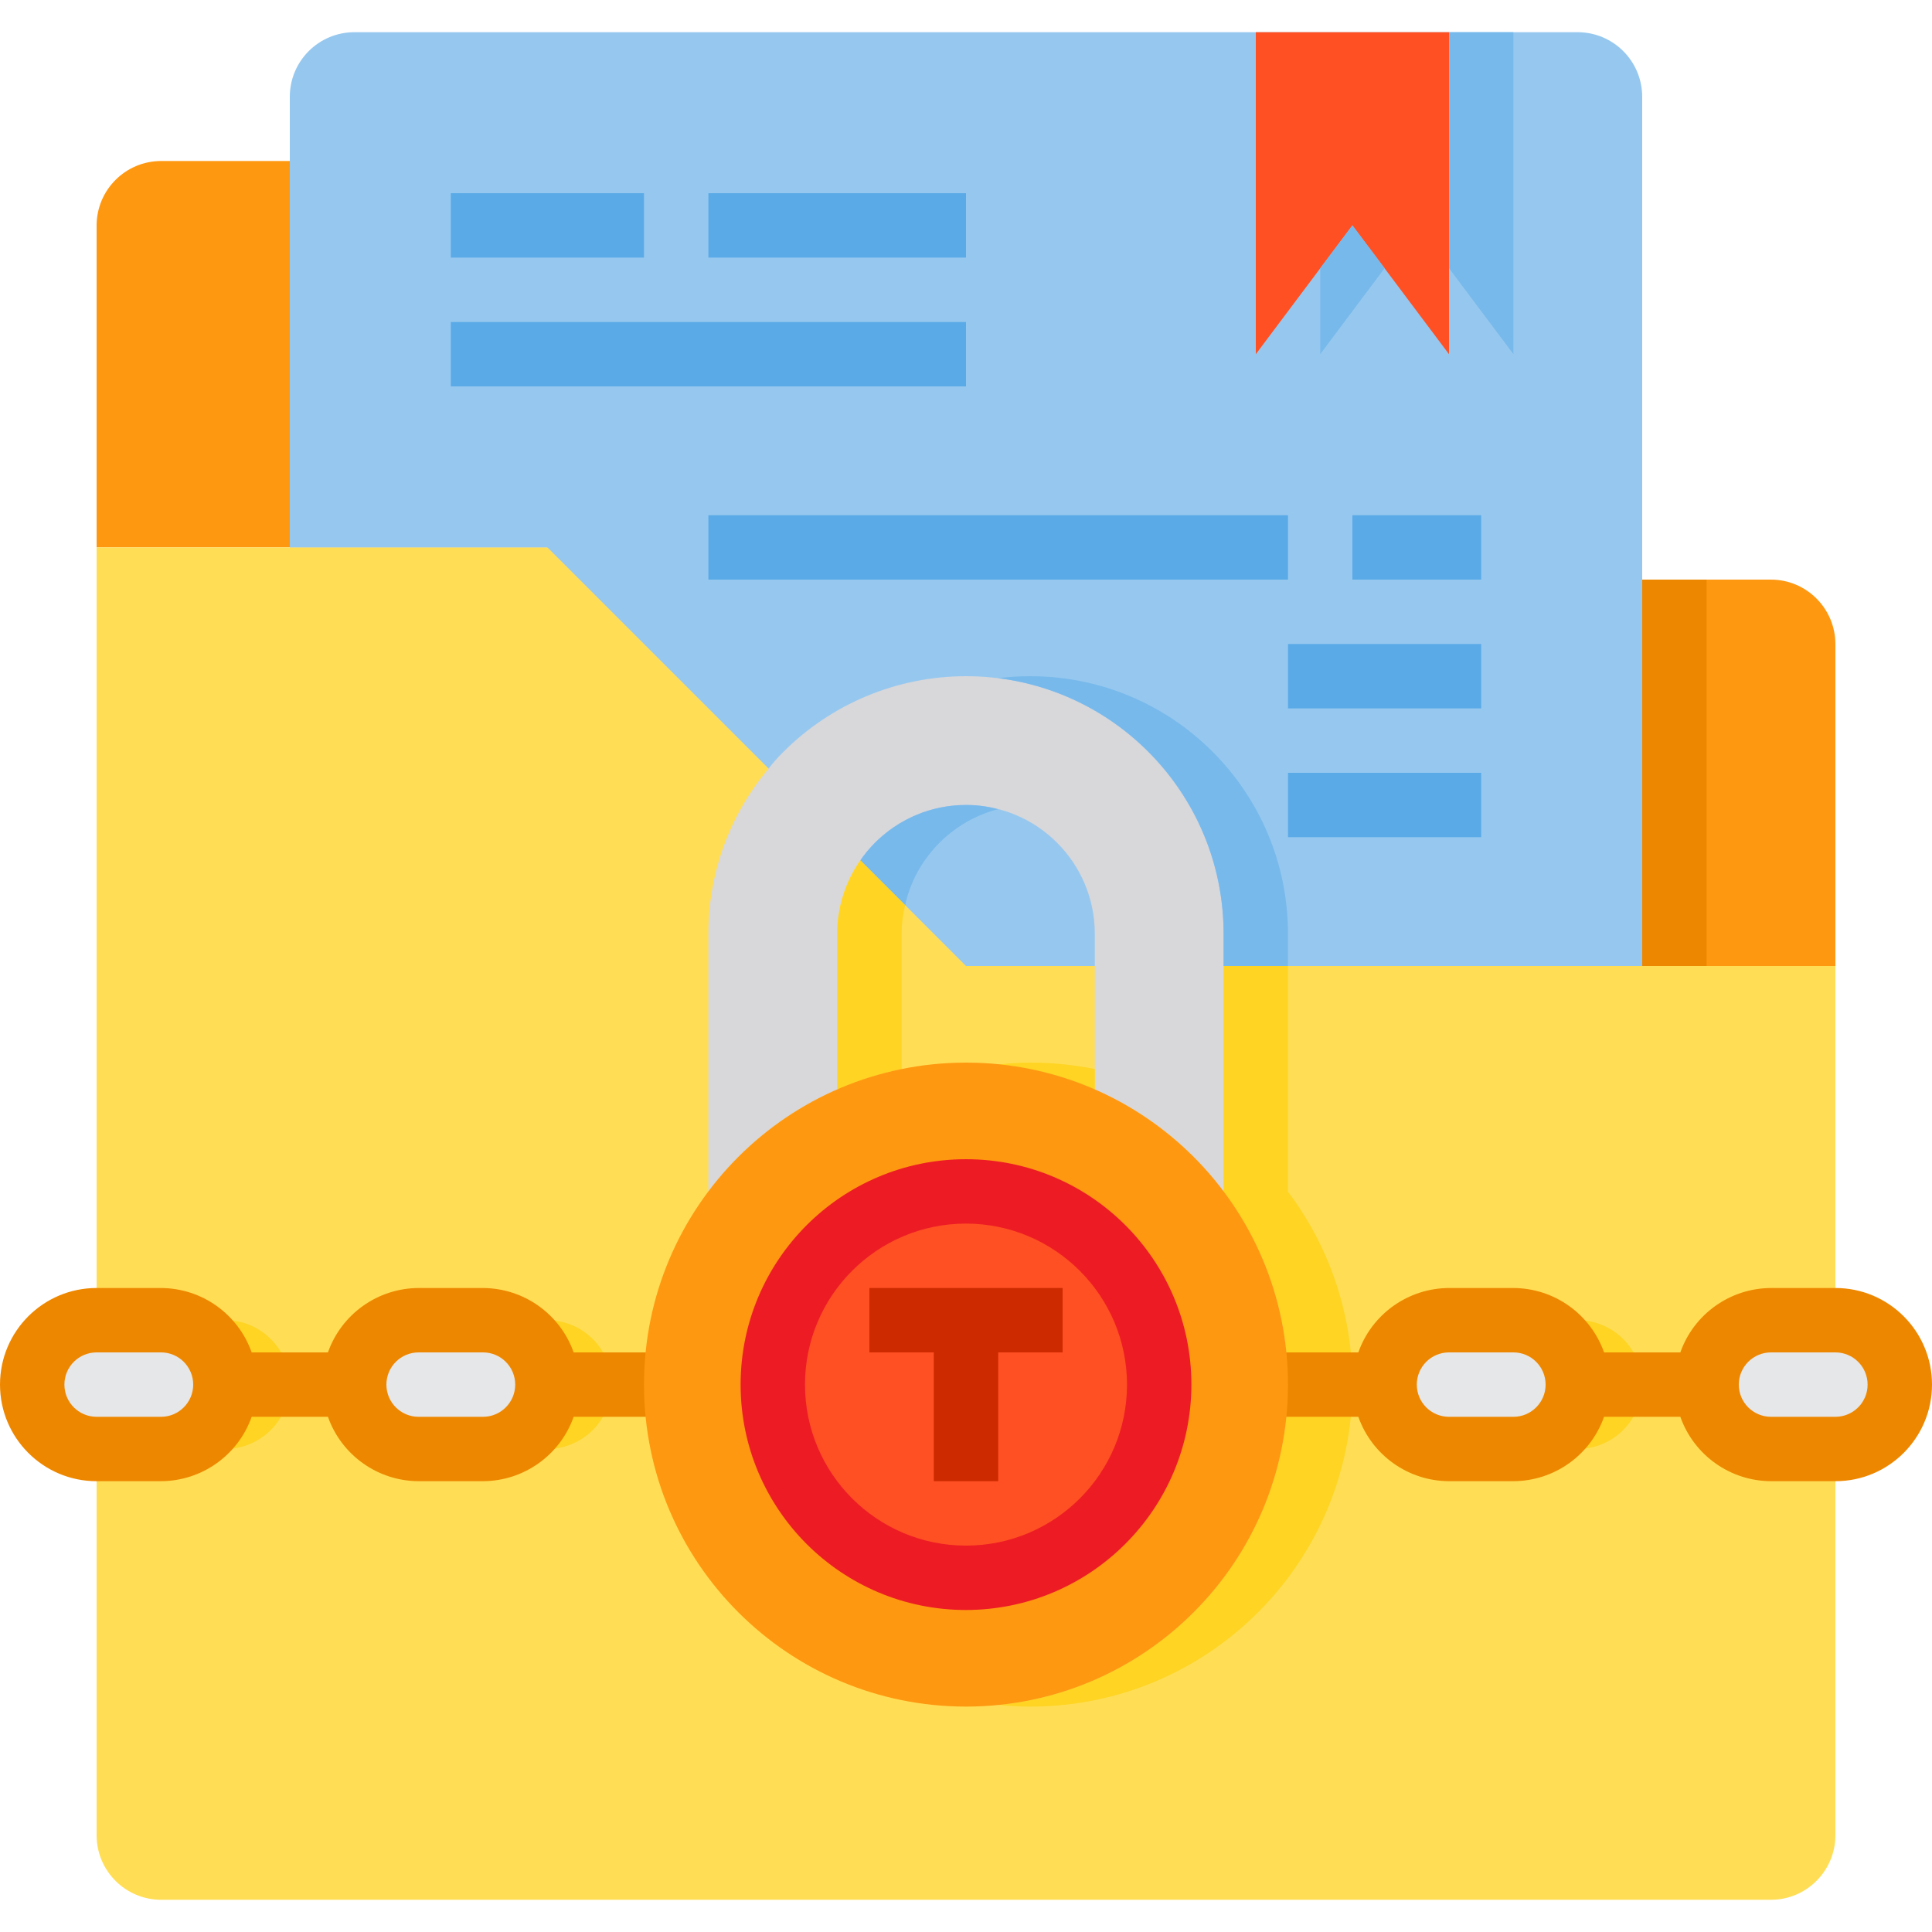 <svg height="480pt" viewBox="0 -8 480 480" width="480pt" xmlns="http://www.w3.org/2000/svg"><path d="m440 136h-200l-104-104h-96c-8.824.027-15.973 7.176-16 16v80h112l104 104h216v-80c-.027-8.824-7.176-15.973-16-16zm0 0" fill="#ff9811"/><path d="m456 232v216c-.027 8.824-7.176 15.973-16 16h-400c-8.824-.027-15.973-7.176-16-16v-320h112l104 104zm0 0" fill="#ffde55"/><path d="m224.879 216.879c-.57 2.332-.867 4.723-.879 7.121v33.602c-5.504 1.121-10.867 2.84-16 5.117v-38.719c.02-6.523 2.031-12.887 5.762-18.238zm0 0" fill="#ffde55"/><path d="m392 0h-304c-8.824.027-15.973 7.176-16 16v112h64l104 104h168v-216c-.027-8.824-7.176-15.973-16-16zm0 0" fill="#96c8ef"/><path d="m456 320h-16c-8.809.066-15.934 7.191-16 16 .027 8.824 7.176 15.973 16 16h16c8.809-.066 15.934-7.191 16-16-.027-8.824-7.176-15.973-16-16zm0 0" fill="#e6e7e8"/><path d="m376 320c8.824.027 15.973 7.176 16 16-.066 8.809-7.191 15.934-16 16h-16c-8.824-.027-15.973-7.176-16-16 .066-8.809 7.191-15.934 16-16zm0 0" fill="#e6e7e8"/><path d="m408 336c-.066 8.809-7.191 15.934-16 16h-16c8.809-.066 15.934-7.191 16-16-.027-8.824-7.176-15.973-16-16h16c8.824.027 15.973 7.176 16 16zm0 0" fill="#ffd422"/><path d="m360 0v80l-24-32-24 32v-80zm0 0" fill="#ff5023"/><path d="m336 48 8 10.641-16 21.359v-21.359zm0 0" fill="#78b9eb"/><path d="m376 0v80l-16-21.359v-58.641zm0 0" fill="#78b9eb"/><path d="m240 160c-16.977 0-33.262 6.73-45.281 18.719-1.355 1.316-2.613 2.734-3.758 4.242-9.684 11.48-14.984 26.02-14.961 41.039v64.078c8.258-11.109 19.293-19.855 32-25.359v-38.719c0-17.672 14.328-32 32-32s32 14.328 32 32v38.719c12.707 5.504 23.742 14.25 32 25.359v-64.078c0-35.348-28.652-64-64-64zm0 0" fill="#d8d7da"/><path d="m320 224c0-35.348-28.652-64-64-64-2.676-.004-5.344.16-8 .48 32.008 4.031 56.012 31.258 56 63.52v8h16zm0 0" fill="#78b9eb"/><path d="m247.922 193.039c-7.375 1.949-13.809 6.461-18.16 12.723-2.348 3.344-4.008 7.125-4.883 11.117l-11.117-11.117c5.949-8.625 15.762-13.77 26.238-13.762 2.676-.02 5.34.332 7.922 1.039zm0 0" fill="#78b9eb"/><path d="m224.879 216.879c-.57 2.332-.867 4.723-.879 7.121v33.602c-5.504 1.121-10.867 2.84-16 5.117v-38.719c.02-6.523 2.031-12.887 5.762-18.238zm0 0" fill="#ffd422"/><path d="m272 257.602c-5.27-1.059-10.629-1.598-16-1.602-2.676-.004-5.344.16-8 .48 8.281.777 16.387 2.883 24 6.238zm0 0" fill="#ffd422"/><path d="m320 288.078v-56.078h-16v56.078c10.422 13.801 16.039 30.629 16 47.922.008 41.031-31.023 75.414-71.84 79.602 2.559.238 5.199.398 7.84.398 44.184 0 80-35.816 80-80 .039-17.293-5.578-34.121-16-47.922zm0 0" fill="#ffd422"/><path d="m120 320c8.824.027 15.973 7.176 16 16-.066 8.809-7.191 15.934-16 16h-16c-8.824-.027-15.973-7.176-16-16 .066-8.809 7.191-15.934 16-16zm0 0" fill="#e6e7e8"/><path d="m152 336c-.066 8.809-7.191 15.934-16 16h-16c8.809-.066 15.934-7.191 16-16-.027-8.824-7.176-15.973-16-16h16c8.824.027 15.973 7.176 16 16zm0 0" fill="#ffd422"/><path d="m40 320h-16c-8.809.066-15.934 7.191-16 16 .027 8.824 7.176 15.973 16 16h16c8.809-.066 15.934-7.191 16-16-.027-8.824-7.176-15.973-16-16zm0 0" fill="#e6e7e8"/><path d="m72 336c-.066 8.809-7.191 15.934-16 16h-16c8.809-.066 15.934-7.191 16-16-.027-8.824-7.176-15.973-16-16h16c8.824.027 15.973 7.176 16 16zm0 0" fill="#ffd422"/><path d="m408 136h16v96h-16zm0 0" fill="#ee8700"/><g fill="#5aaae7"><path d="m112 40h48v16h-48zm0 0"/><path d="m176 40h64v16h-64zm0 0"/><path d="m112 72h128v16h-128zm0 0"/><path d="m176 120h144v16h-144zm0 0"/><path d="m320 152h48v16h-48zm0 0"/><path d="m336 120h32v16h-32zm0 0"/><path d="m320 184h48v16h-48zm0 0"/></g><path d="m120 312h-16c-10.133.043-19.148 6.445-22.527 16h-18.945c-3.379-9.555-12.395-15.957-22.527-16h-16c-13.254 0-24 10.746-24 24s10.746 24 24 24h16c10.133-.043 19.148-6.445 22.527-16h18.945c3.379 9.555 12.395 15.957 22.527 16h16c10.133-.043 19.148-6.445 22.527-16h25.473v-16h-25.473c-3.379-9.555-12.395-15.957-22.527-16zm-80 32h-16c-4.418 0-8-3.582-8-8s3.582-8 8-8h16c4.418 0 8 3.582 8 8s-3.582 8-8 8zm80 0h-16c-4.418 0-8-3.582-8-8s3.582-8 8-8h16c4.418 0 8 3.582 8 8s-3.582 8-8 8zm0 0" fill="#ee8700"/><path d="m456 312h-16c-10.133.043-19.148 6.445-22.527 16h-18.945c-3.379-9.555-12.395-15.957-22.527-16h-16c-10.133.043-19.148 6.445-22.527 16h-25.473v16h25.473c3.379 9.555 12.395 15.957 22.527 16h16c10.133-.043 19.148-6.445 22.527-16h18.945c3.379 9.555 12.395 15.957 22.527 16h16c13.254 0 24-10.746 24-24s-10.746-24-24-24zm-80 32h-16c-4.418 0-8-3.582-8-8s3.582-8 8-8h16c4.418 0 8 3.582 8 8s-3.582 8-8 8zm80 0h-16c-4.418 0-8-3.582-8-8s3.582-8 8-8h16c4.418 0 8 3.582 8 8s-3.582 8-8 8zm0 0" fill="#ee8700"/><path d="m320 336c0 44.184-35.816 80-80 80s-80-35.816-80-80 35.816-80 80-80 80 35.816 80 80zm0 0" fill="#ff9811"/><path d="m288 336c0 26.508-21.492 48-48 48s-48-21.492-48-48 21.492-48 48-48 48 21.492 48 48zm0 0" fill="#ff5023"/><path d="m240 392c-30.93 0-56-25.07-56-56s25.07-56 56-56 56 25.07 56 56c-.035 30.914-25.086 55.965-56 56zm0-96c-22.09 0-40 17.91-40 40s17.91 40 40 40 40-17.91 40-40c-.027-22.082-17.918-39.973-40-40zm0 0" fill="#ed1c24"/><path d="m264 312h-48v16h16v32h16v-32h16zm0 0" fill="#cd2a00"/></svg>